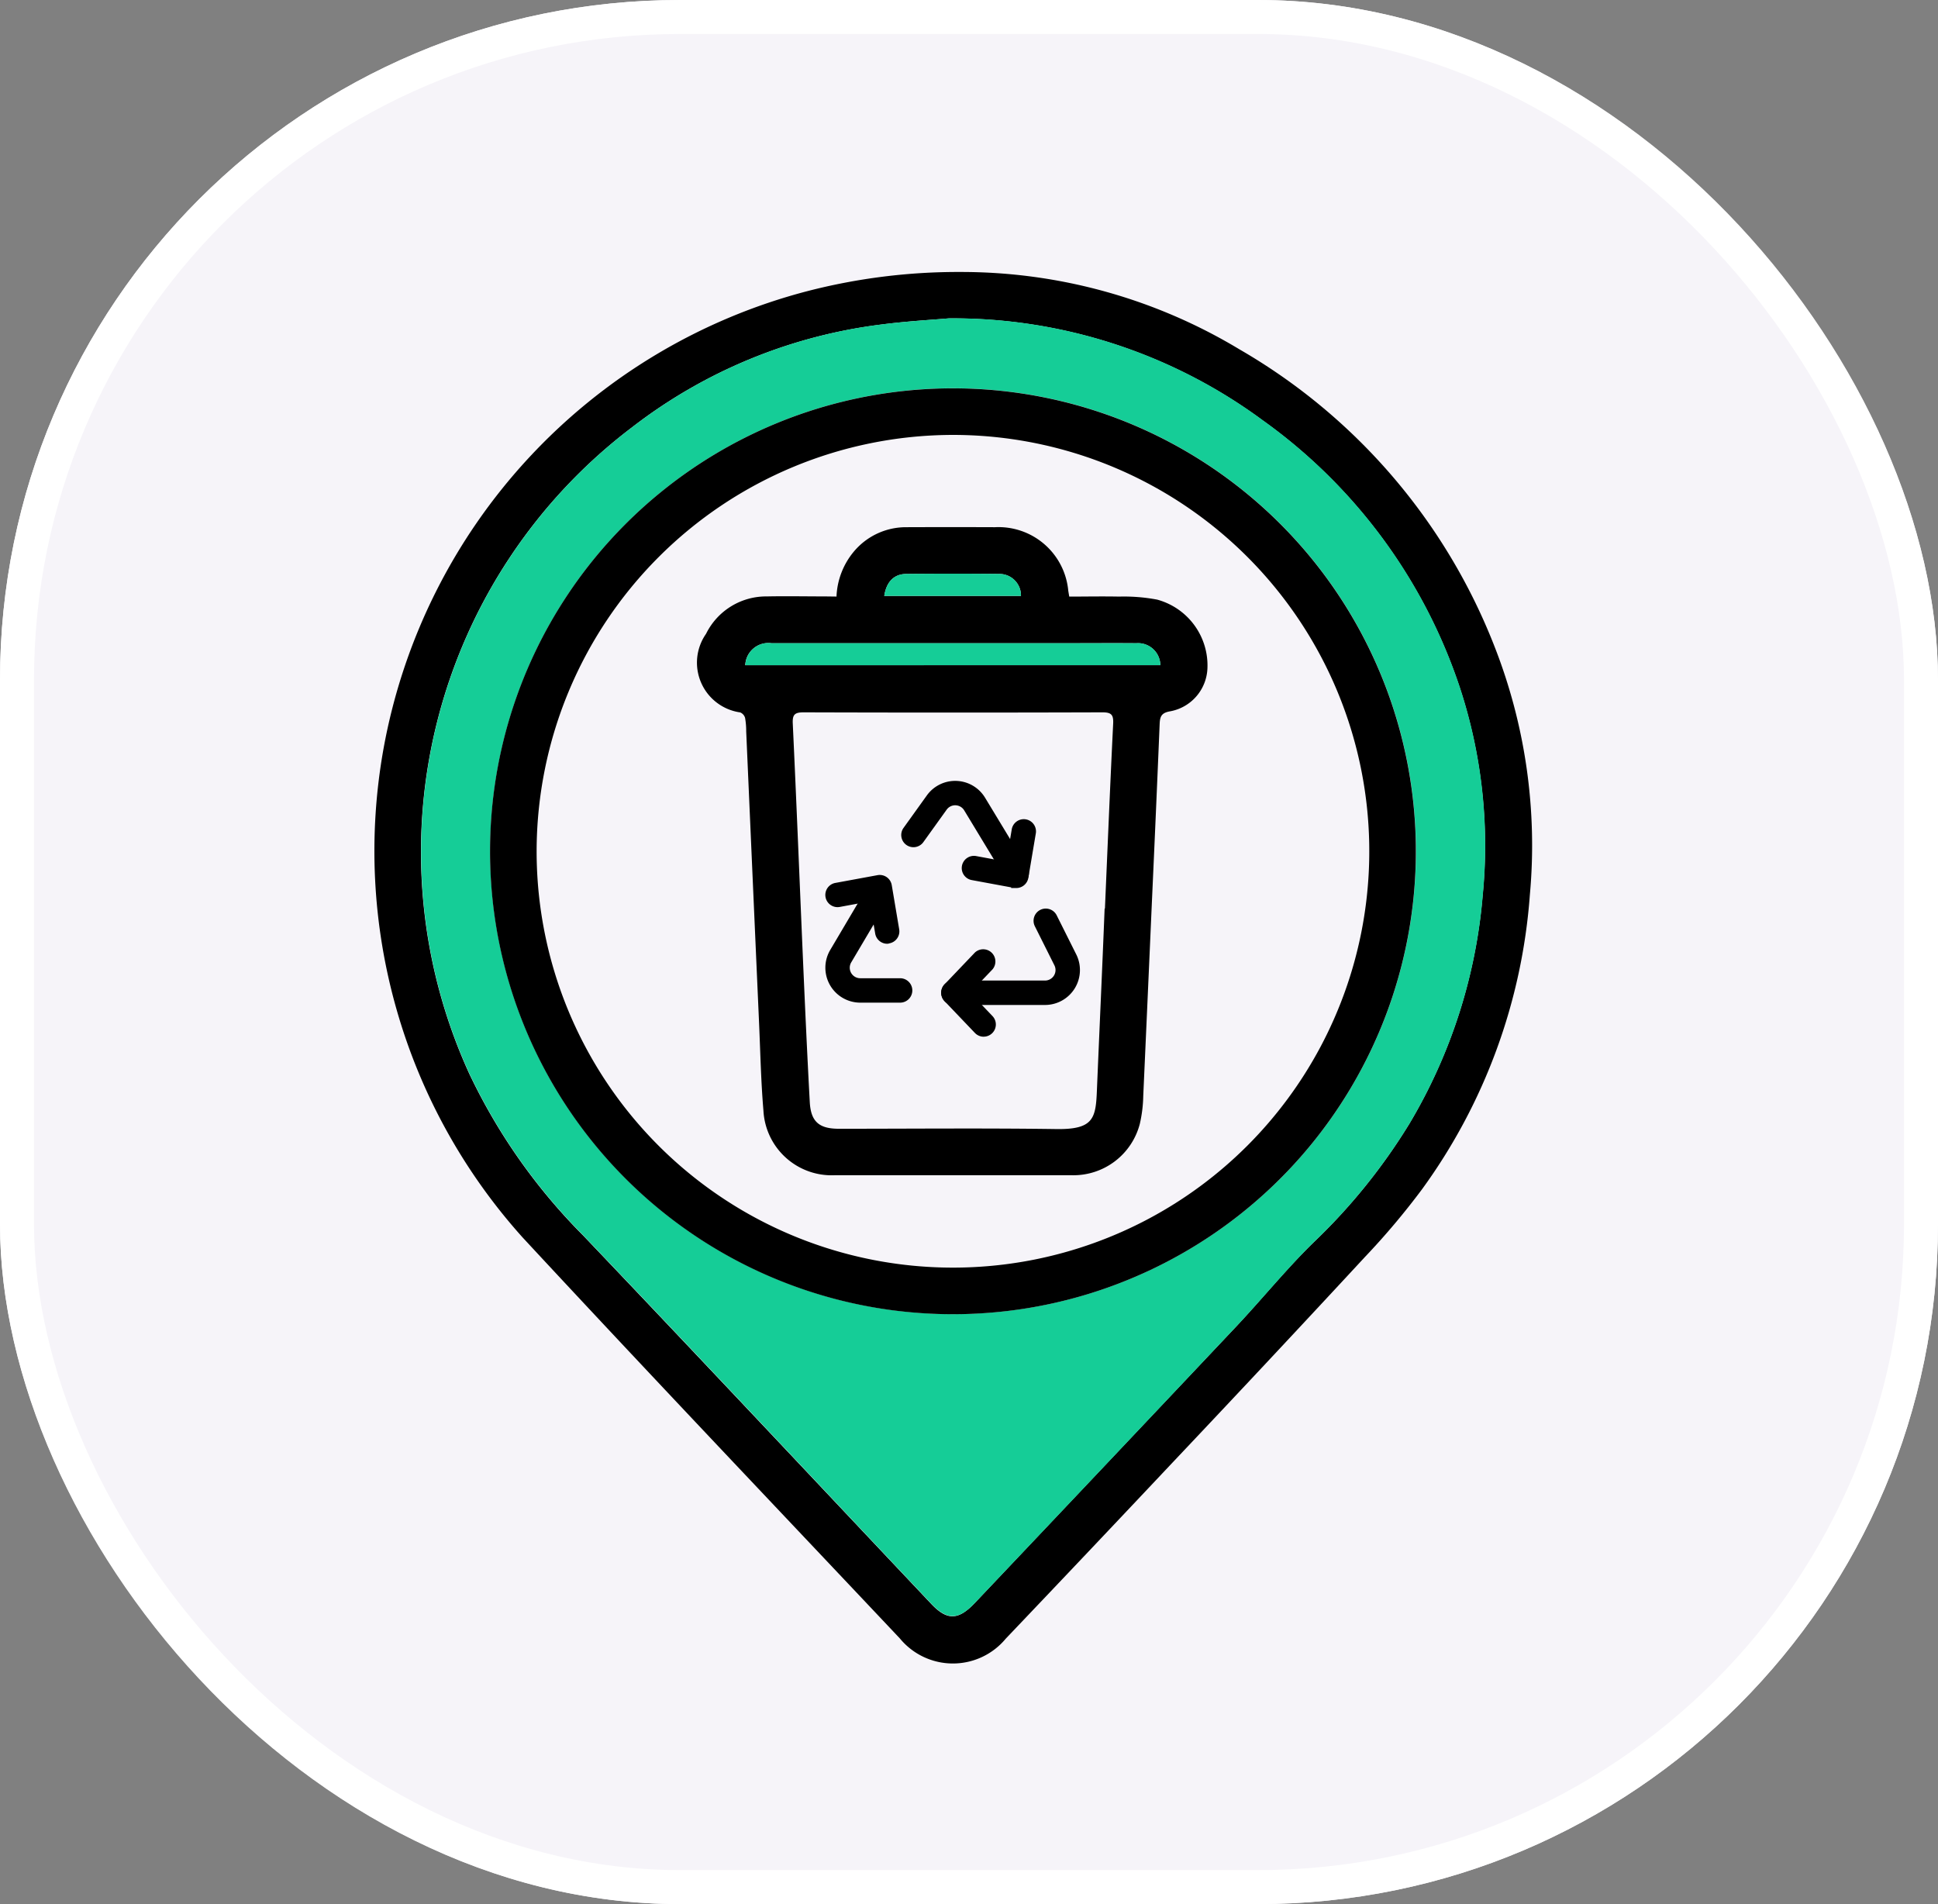 <svg xmlns="http://www.w3.org/2000/svg" width="57" height="56" viewBox="0 0 57 56">
  <rect x="0" y="0" width="57" height="56" fill="#808080" stroke="none"/>
  <g id="Group_6073" data-name="Group 6073" transform="translate(-1430 -2344)">
    <g id="Rectangle_85" data-name="Rectangle 85" transform="translate(1430 2344)" fill="#f6f4f9" stroke="#fff" stroke-width="1">
      <rect width="57" height="56" rx="20" stroke="none"/>
      <rect x="0.5" y="0.5" width="56" height="55" rx="19.5" fill="none"/>
    </g>
    <g id="Group_6074" data-name="Group 6074" transform="translate(175 289.999)">
      <g id="Group_6084" data-name="Group 6084" transform="translate(1266 2062)">
        <g id="Group_6074-2" data-name="Group 6074" transform="translate(0 0)">
          <path id="Path_3597" data-name="Path 3597" d="M338.274,1471.829a15.842,15.842,0,0,1,8.194,2.275,17.382,17.382,0,0,1,7.5,8.733,16.016,16.016,0,0,1,1.042,7.309,16.781,16.781,0,0,1-3.172,8.661,21.8,21.8,0,0,1-1.678,1.99q-2.81,3.035-5.653,6.04-2.448,2.6-4.911,5.185a2.02,2.02,0,0,1-3.117-.007c-3.7-3.922-7.421-7.831-11.089-11.786a17,17,0,0,1-4.095-14.385,17.039,17.039,0,0,1,12.467-13.452A17.686,17.686,0,0,1,338.274,1471.829Zm-.356,1.365c-.439.039-1.223.081-2,.183a15.019,15.019,0,0,0-7.3,3.009,15.671,15.671,0,0,0-4.8,19.027,17.161,17.161,0,0,0,3.341,4.747c3.43,3.6,6.826,7.222,10.238,10.835.469.5.8.491,1.28-.013q3.838-4.055,7.672-8.114c.777-.825,1.49-1.712,2.3-2.5a17.272,17.272,0,0,0,2.82-3.495,15.656,15.656,0,0,0,2.154-6.735,14.889,14.889,0,0,0-.669-6.067,15.755,15.755,0,0,0-5.8-7.875A15.35,15.35,0,0,0,337.918,1473.194Z" transform="translate(-321.014 -1471.829)"/>
          <path id="Path_3598" data-name="Path 3598" d="M360.788,1495.9a15.35,15.35,0,0,1,9.241,3,15.755,15.755,0,0,1,5.8,7.875,14.889,14.889,0,0,1,.669,6.067,15.656,15.656,0,0,1-2.154,6.735,17.274,17.274,0,0,1-2.82,3.495c-.807.793-1.521,1.68-2.3,2.5q-3.828,4.064-7.672,8.114c-.477.5-.811.51-1.28.013-3.411-3.613-6.808-7.24-10.238-10.835a17.16,17.16,0,0,1-3.341-4.746,15.671,15.671,0,0,1,4.8-19.027,15.019,15.019,0,0,1,7.3-3.009C359.566,1495.983,360.349,1495.941,360.788,1495.9ZM347.3,1511.573a13.615,13.615,0,1,0,13.7-13.616A13.616,13.616,0,0,0,347.3,1511.573Z" transform="translate(-343.884 -1494.537)" fill="#15cd97"/>
          <path id="Path_3599" data-name="Path 3599" d="M381.2,1545.766a13.615,13.615,0,1,1,13.614,13.615A13.611,13.611,0,0,1,381.2,1545.766Zm1.37-.021a12.245,12.245,0,1,0,12.206-12.224A12.26,12.26,0,0,0,382.57,1545.745Z" transform="translate(-377.787 -1528.729)"/>
          <path id="Path_3600" data-name="Path 3600" d="M492.984,1606.176a2.2,2.2,0,0,1,.511-1.324,2,2,0,0,1,1.543-.716q1.3-.005,2.608,0A2.06,2.06,0,0,1,499.8,1606c.007.046.015.092.029.177.487,0,.976-.01,1.464,0a5.292,5.292,0,0,1,1.123.089,2.006,2.006,0,0,1,1.477,2.037,1.338,1.338,0,0,1-1.091,1.247c-.274.045-.305.166-.314.385q-.108,2.606-.227,5.211-.126,2.86-.255,5.72a3.97,3.97,0,0,1-.1.814,2.018,2.018,0,0,1-1.986,1.515q-3.5,0-7,0a2.008,2.008,0,0,1-2.085-1.9c-.072-.847-.09-1.7-.127-2.547q-.191-4.3-.38-8.609a2.193,2.193,0,0,0-.033-.395.248.248,0,0,0-.143-.161,1.478,1.478,0,0,1-1.005-2.311,1.971,1.971,0,0,1,1.789-1.1c.576-.012,1.153,0,1.729,0Zm7.886,9.177h.009c.079-1.812.152-3.625.242-5.437.013-.264-.052-.336-.318-.335q-4.394.014-8.788,0c-.267,0-.33.072-.317.335.109,2.312.2,4.625.3,6.938.061,1.4.124,2.794.2,4.19.031.573.273.783.85.784,2.136,0,4.271-.021,6.406.009,1.1.015,1.157-.321,1.19-1.161C500.718,1618.9,500.8,1617.128,500.87,1615.353Zm-10.567-7.158h12.205a.655.655,0,0,0-.7-.646c-.718-.006-1.435,0-2.153,0h-8.583A.679.679,0,0,0,490.3,1608.195Zm4.085-2.038h4.021a.634.634,0,0,0-.629-.646q-1.372-.017-2.744,0C494.673,1605.514,494.451,1605.745,494.389,1606.156Z" transform="translate(-479.381 -1596.63)"/>
          <path id="Path_3601" data-name="Path 3601" d="M513.61,1664.936a.679.679,0,0,1,.77-.648h8.583c.718,0,1.435,0,2.153,0a.655.655,0,0,1,.7.646Z" transform="translate(-502.688 -1653.371)" fill="#15cd97"/>
          <path id="Path_3602" data-name="Path 3602" d="M585.648,1628.919c.062-.411.284-.642.648-.646q1.372-.015,2.744,0a.634.634,0,0,1,.629.646Z" transform="translate(-570.64 -1619.393)" fill="#15cd97"/>
        </g>
        <g id="Group_6083" data-name="Group 6083" transform="translate(13.424 15.116)">
          <g id="Group_6082" data-name="Group 6082">
            <g id="Group_6081" data-name="Group 6081">
              <g id="Group_6075" data-name="Group 6075" transform="translate(0.001 2.906)">
                <path id="Path_3603" data-name="Path 3603" d="M559.782,1792.932h-1.167a.877.877,0,0,1-.755-1.324l1.118-1.891a.209.209,0,0,1,.36.213l-1.119,1.891a.459.459,0,0,0,.4.693h1.167a.209.209,0,0,1,0,.418Z" transform="translate(-557.737 -1789.615)" stroke="#000" stroke-width="0.3"/>
              </g>
              <g id="Group_6076" data-name="Group 6076" transform="translate(2.228)">
                <path id="Path_3604" data-name="Path 3604" d="M600.253,1741.158a.209.209,0,0,1-.179-.1l-1.237-2.042a.459.459,0,0,0-.766-.03l-.69.961a.209.209,0,0,1-.339-.244l.69-.961a.877.877,0,0,1,1.462.057l1.237,2.042a.209.209,0,0,1-.178.317Z" transform="translate(-597.002 -1738.376)" stroke="#000" stroke-width="0.3"/>
              </g>
              <g id="Group_6077" data-name="Group 6077" transform="translate(3.408 3.757)">
                <path id="Path_3605" data-name="Path 3605" d="M620.716,1807.159h-2.694a.209.209,0,0,1,0-.418h2.694a.459.459,0,0,0,.411-.665l-.575-1.149a.209.209,0,0,1,.374-.187l.575,1.149a.877.877,0,0,1-.784,1.27Z" transform="translate(-617.813 -1804.625)" stroke="#000" stroke-width="0.3"/>
              </g>
              <g id="Group_6078" data-name="Group 6078" transform="translate(3.408 4.939)">
                <path id="Path_3606" data-name="Path 3606" d="M618.914,1827.751a.209.209,0,0,1-.151-.065l-.892-.934a.209.209,0,0,1,0-.289l.892-.934a.209.209,0,0,1,.3.288l-.755.79.755.79a.209.209,0,0,1-.151.353Z" transform="translate(-617.813 -1825.465)" stroke="#000" stroke-width="0.3"/>
              </g>
              <g id="Group_6079" data-name="Group 6079" transform="translate(4.015 1.132)">
                <path id="Path_3607" data-name="Path 3607" d="M629.976,1760.06a.212.212,0,0,1-.038,0l-1.243-.23a.209.209,0,1,1,.076-.411l1.034.191.184-1.092a.209.209,0,1,1,.412.069l-.219,1.3a.209.209,0,0,1-.206.174Z" transform="translate(-628.524 -1758.341)" stroke="#000" stroke-width="0.3"/>
              </g>
              <g id="Group_6080" data-name="Group 6080" transform="translate(0 2.772)">
                <path id="Path_3608" data-name="Path 3608" d="M559.392,1788.971a.209.209,0,0,1-.206-.174L559,1787.7l-1.034.191a.209.209,0,0,1-.076-.411l1.243-.229a.212.212,0,0,1,.158.034.209.209,0,0,1,.086.136l.219,1.3a.209.209,0,0,1-.171.241Z" transform="translate(-557.721 -1787.252)" stroke="#000" stroke-width="0.3"/>
              </g>
            </g>
          </g>
        </g>
      </g>
    </g>
  </g>
</svg>
